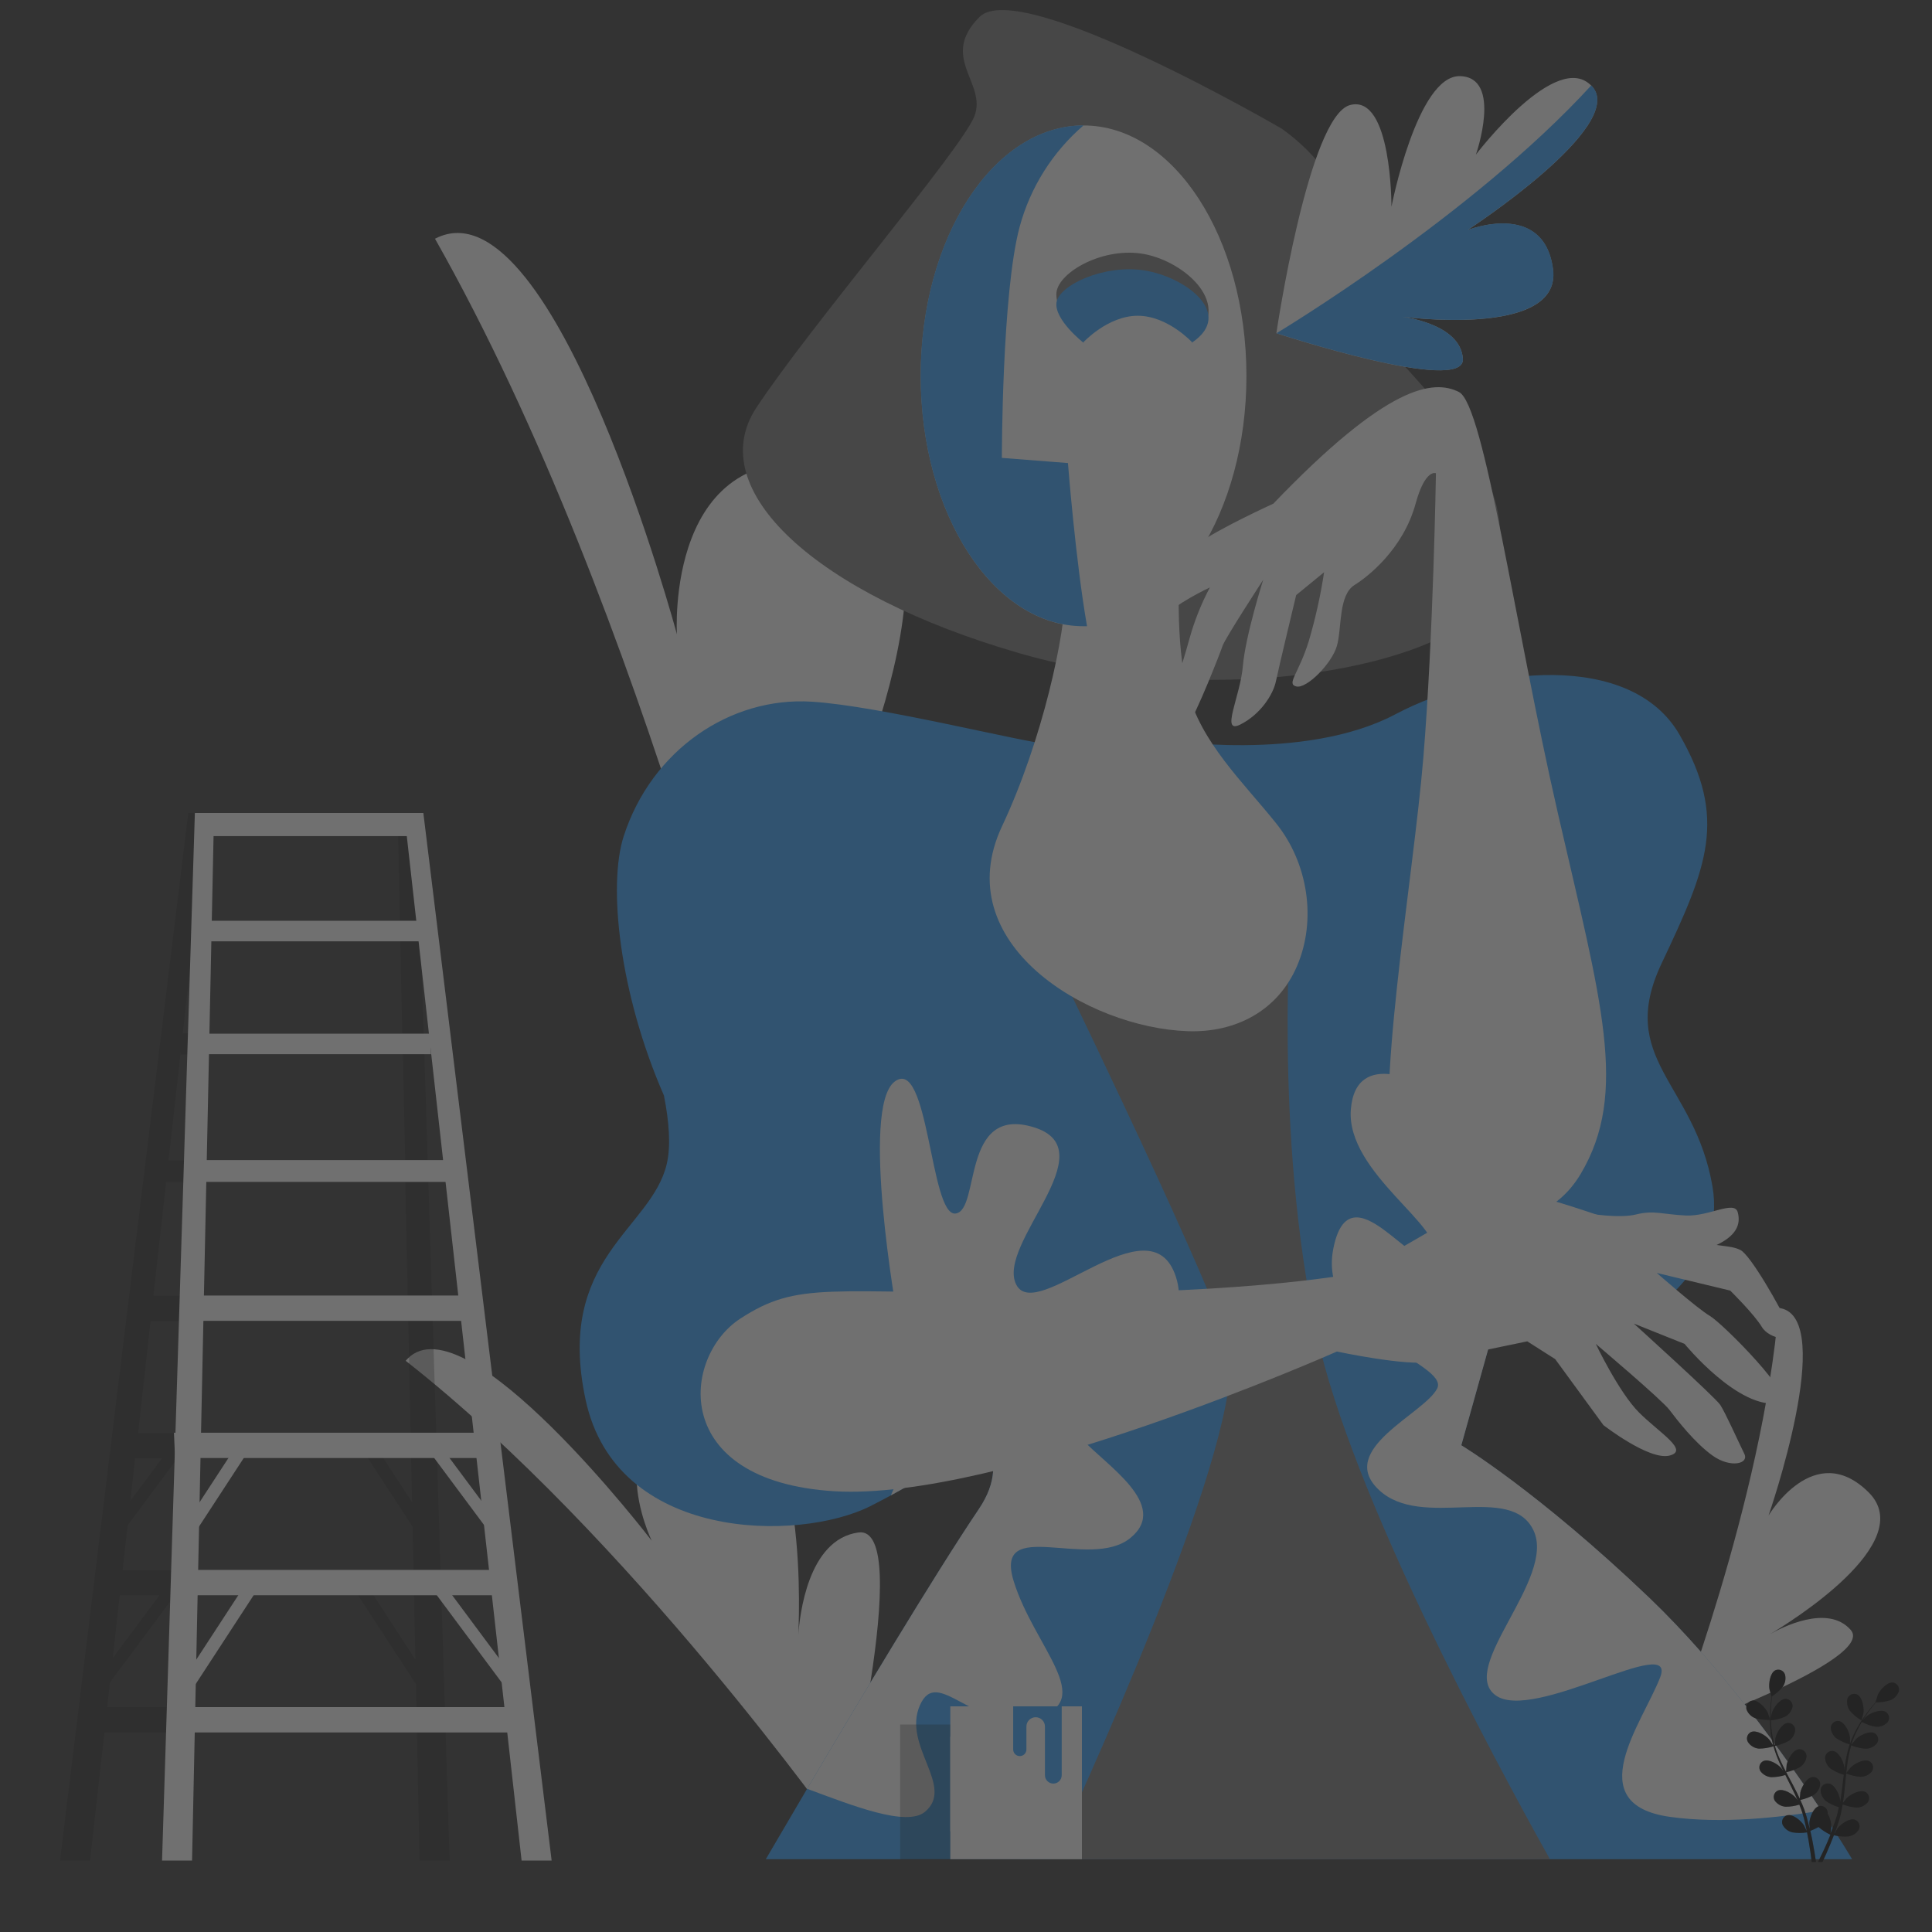 <svg width="217" height="217" viewBox="0 0 217 217" fill="none" xmlns="http://www.w3.org/2000/svg">
<rect x="0" y="0" width="217" height="217" fill="#333333" stroke="none"/>
<g id="mural-artist/bro" opacity="0.3">
<g id="Mural">
<path id="Vector" d="M109.218 83.359C100.744 81.165 94.496 92.732 93.098 95.599C95.452 90.505 111.044 55.639 93.517 52.329C74.601 48.761 76.032 71.245 76.032 71.245C76.032 71.245 62.469 20.909 49.263 26.62L48.858 26.813C72.802 69.085 86.738 129.755 86.738 129.755C86.738 129.755 118.855 85.859 109.218 83.359Z" fill="white"/>
<path id="Vector_2" d="M207.871 183.071C205.291 180.124 200.056 182.826 198.818 183.542C200.983 182.257 215.545 173.269 209.89 167.625C203.77 161.533 198.643 170.219 198.643 170.219C198.643 170.219 206.312 148.153 199.985 146.934L199.783 146.905C197.984 168.594 187.844 194.577 187.844 194.577C187.844 194.577 210.813 186.423 207.871 183.071Z" fill="white"/>
<path id="Vector_3" d="M96.412 172.126C90.716 172.912 89.821 181.508 89.666 183.589C89.835 179.898 90.608 154.801 79.097 157.178C66.706 159.734 73.198 173.048 73.198 173.048C73.198 173.048 52.365 145.846 45.765 152.621C45.696 152.691 45.63 152.765 45.567 152.842C70.698 172.559 94.346 205.961 94.346 205.961C94.346 205.961 102.881 171.222 96.412 172.126Z" fill="white"/>
<path id="Vector_4" d="M109.961 169.475C111.948 166.514 111.948 163.925 110.71 161.552C107.57 163.576 103.648 166.005 100.061 167.959C99.256 168.397 98.465 168.811 97.707 169.193C89.704 173.185 69.196 173.185 65.773 157.216C62.351 141.247 73.188 138.116 74.897 130.701C75.368 128.649 75.142 125.918 74.572 123.046C69.544 111.545 68.273 99.431 70.053 93.923C73.188 84.23 82.025 78.242 91.149 78.811C98.832 79.282 114.815 83.378 118.233 83.66C121.651 83.943 130.474 83.091 130.474 83.091C130.474 83.091 146.443 85.656 156.706 80.238C166.969 74.819 183.221 73.11 188.639 82.516C194.058 91.922 191.775 97.346 186.643 108.179C181.512 119.012 190.348 121.577 192.344 133.267C193.799 141.798 186.149 147.292 181.907 149.636C181.04 150.124 180.146 150.561 179.228 150.945L168.108 148.092L164.121 162.347C164.121 162.347 172.67 167.484 185.217 179.456C193.347 187.219 200.522 197.256 204.561 203.358C206.755 206.653 208.026 208.824 208.026 208.824H86.013C86.013 208.824 87.896 205.608 90.654 200.914C96.054 191.772 104.886 177.012 109.961 169.475Z" fill="#2B9FFF"/>
<path id="Vector_5" d="M204.576 203.358C199.929 204.144 193.361 204.874 187.604 204.073C177.355 202.661 184.473 193.537 186.464 188.41C188.456 183.283 172.209 193.537 167.972 190.406C163.735 187.276 174.808 177.304 172.242 171.895C169.676 166.486 159.714 171.895 154.875 167.343C150.035 162.79 159.997 158.798 161.423 155.95C162.85 153.101 147.898 149.806 149.748 140.291C151.598 130.777 159.163 143.704 160.854 140.861C162.544 138.017 151.155 131.746 151.725 124.614C152.295 117.482 160.27 122.053 160.27 122.053C160.27 122.053 165.679 136.859 177.067 146.534C178.552 147.759 180.182 148.794 181.921 149.617C181.055 150.105 180.16 150.542 179.242 150.926L168.123 148.073L164.135 162.329C164.135 162.329 172.684 167.465 185.231 179.437C193.361 187.229 200.536 197.256 204.576 203.358Z" fill="white"/>
<path id="Vector_6" d="M126.952 172.752C122.4 176.452 111.576 170.186 113.855 177.591C116.134 184.997 123.355 191.117 116.327 192.896C109.298 194.676 105.315 186.988 103.319 191.545C101.323 196.103 107.306 200.655 103.888 203.503C101.826 205.222 95.734 202.797 90.654 200.914C96.055 191.771 104.877 177.012 109.957 169.475C111.948 166.514 111.948 163.924 110.71 161.552C107.57 163.576 103.648 166.005 100.061 167.959C102.358 162.945 103.507 156.189 100.758 147.692C100.758 147.692 96.619 124.482 100.47 121.497C104.321 118.512 104.458 136.586 107.306 136.303C110.155 136.021 107.876 124.063 116.134 126.619C124.391 129.176 111.863 139.721 114.137 144.274C116.411 148.826 129.231 134.594 132.079 143.422C134.927 152.249 118.982 158.797 121.543 161.646C124.104 164.494 131.509 169.046 126.952 172.752Z" fill="white"/>
<path id="Vector_7" d="M118.097 208.824C124.146 195.802 140.695 158.845 137.903 150.658C134.48 140.682 117.376 105.613 117.376 105.613L145.03 102.19C145.03 102.19 143.034 127.279 147.883 149.806C151.744 167.762 167.755 197.506 174.083 208.824H118.097Z" fill="#757575"/>
<path id="Vector_8" d="M178.329 136.275C178.329 136.275 181.799 136.896 183.781 136.402C185.763 135.908 186.756 136.402 189.355 136.524C191.954 136.647 194.807 134.787 195.179 136.153C195.551 137.518 195.056 138.878 192.453 139.994C189.849 141.11 190.471 141.11 185.391 140.86C180.311 140.611 175.109 137.019 178.329 136.275Z" fill="white"/>
<path id="Vector_9" d="M150.162 151.802C150.162 151.802 158.165 153.511 160.712 152.941C163.259 152.371 171.54 150.658 171.54 150.658L174.676 152.654L180.094 160.069C180.094 160.069 185.226 164.061 187.509 163.491C189.793 162.922 186.365 160.926 184.087 158.642C181.808 156.359 179.238 150.945 179.238 150.945C179.238 150.945 186.652 157.216 187.509 158.355C188.366 159.494 190.358 162.065 192.354 163.491C194.35 164.918 196.487 164.433 195.918 163.284C195.348 162.136 193.78 158.642 193.211 157.785C192.641 156.929 183.508 148.662 183.508 148.662L189.209 150.945C189.209 150.945 195.329 158.44 199.872 157.588C202.01 157.188 193.484 148.643 192.062 147.809C190.64 146.976 186.088 142.975 186.088 142.975L194.336 144.957C194.336 144.957 197.033 147.612 197.885 149.038C198.738 150.465 201.751 150.945 200.894 148.949C200.037 146.953 196.614 140.945 195.475 140.395C194.336 139.844 193.479 140.112 187.778 138.982C182.076 137.852 170.1 132.424 167.534 134.138C164.968 135.852 152.436 142.975 152.436 142.975C152.436 142.975 141.316 145.258 117.08 145.258C92.844 145.258 89.708 143.845 83.15 148.106C76.592 152.367 75.17 166.354 93.7 167.493C112.231 168.632 150.162 151.802 150.162 151.802Z" fill="white"/>
<path id="Vector_10" d="M143.962 14.45C143.962 14.45 114.58 -2.659 110.018 1.903C105.456 6.465 110.875 9.318 109.448 13.037C108.022 16.757 90.918 36.704 84.93 45.828C78.941 54.952 91.521 66.754 114.589 73.397C137.658 80.04 162.167 74.249 165.905 68.449C176.46 52.056 151.353 39.26 152.205 32.142C153.057 25.024 149.936 18.724 143.962 14.45Z" fill="#757575"/>
<path id="Vector_11" d="M134.197 47.734C134.197 47.734 130.775 67.121 133.341 77.394C134.842 83.396 139.659 87.864 143.382 92.534C146.89 96.936 147.916 103.301 145.68 108.508C143.519 113.531 138.797 115.998 133.439 115.824C122.141 115.452 106.36 105.938 112.551 92.793C117.113 83.1 119.678 71.137 119.678 66.274C119.678 61.411 132.192 42.603 134.197 47.734Z" fill="white"/>
<path id="Vector_12" d="M143.02 56.571C143.02 56.571 136.749 59.424 134.466 61.133C132.183 62.842 128.482 63.129 127.338 65.982C126.194 68.835 126.769 74.536 125.629 77.954C124.49 81.372 128.482 77.954 129.052 75.958C129.621 73.962 129.904 70.826 130.761 69.405C131.618 67.983 135.892 65.982 135.892 65.982C134.93 67.795 134.166 69.707 133.614 71.683C132.757 74.819 130.761 81.099 130.191 81.947C129.621 82.794 132.187 83.359 133.327 81.664C134.466 79.969 137.032 73.392 137.319 72.54C137.606 71.688 141.881 65.125 141.881 65.125C141.881 65.125 139.885 71.401 139.597 74.819C139.31 78.237 137.032 82.516 139.315 81.377C141.598 80.237 143.02 77.954 143.307 76.532C143.594 75.111 145.586 66.839 145.586 66.839L148.721 64.273C148.326 66.875 147.755 69.446 147.012 71.971C145.873 75.676 144.447 76.815 145.6 77.102C146.753 77.389 149.592 74.536 150.162 72.54C150.732 70.544 150.303 66.825 152.158 65.695C153.57 64.824 157.596 61.717 158.999 56.571C160.086 52.607 161.282 53.153 161.282 53.153C161.282 53.153 160.995 71.401 159.87 85.082C158.744 98.763 154.168 124.713 156.734 130.701C159.3 136.69 172.129 140.964 177.548 131.84C182.966 122.717 179.826 112.453 174.982 91.353C170.137 70.252 166.715 45.451 163.862 44.025C161.009 42.598 155.863 43.168 143.02 56.571Z" fill="white"/>
<path id="Vector_13" d="M139.998 42.226C139.998 57.559 132.018 70.031 122.108 70.346C121.981 70.346 121.849 70.346 121.717 70.346C111.609 70.346 103.417 57.752 103.417 42.217C103.417 26.681 111.609 14.092 121.717 14.092C131.825 14.092 139.998 26.69 139.998 42.226Z" fill="white"/>
<path id="Vector_14" d="M122.094 70.337C121.966 70.337 121.835 70.337 121.703 70.337C111.595 70.337 103.403 57.743 103.403 42.207C103.403 26.671 111.595 14.082 121.703 14.082C118.221 17.078 115.72 21.05 114.523 25.485C112.527 32.9 112.527 51.43 112.527 51.43L119.951 52.009C119.951 52.009 120.794 62.884 122.094 70.337Z" fill="#2B9FFF"/>
<path id="Vector_15" d="M121.651 38.187C121.651 38.187 118.422 35.155 118.662 32.853C118.902 30.551 123.963 27.674 128.548 28.541C133.134 29.407 138.689 34.322 133.92 38.187C129.151 42.052 121.651 38.187 121.651 38.187Z" fill="#757575"/>
<path id="Vector_16" d="M121.651 38.46C121.651 38.46 118.422 35.918 118.662 33.992C118.902 32.066 123.963 29.651 128.548 30.376C133.134 31.101 138.68 35.225 133.91 38.46C129.141 41.694 121.651 38.46 121.651 38.46Z" fill="#2B9FFF"/>
<path id="Vector_17" d="M133.91 38.46C133.91 38.46 131.166 41.454 127.79 41.454C124.415 41.454 121.67 38.46 121.67 38.46C121.67 38.46 124.415 35.466 127.79 35.466C131.166 35.466 133.91 38.46 133.91 38.46Z" fill="white"/>
<path id="Vector_18" d="M143.359 37.429C143.359 37.429 146.965 13.009 151.65 11.794C156.334 10.58 156.287 23.216 156.287 23.216C156.287 23.216 159.173 8.424 163.989 8.551C168.805 8.678 165.773 17.364 165.773 17.364C165.773 17.364 174.939 5.297 178.842 9.742C182.745 14.186 164.832 25.843 164.832 25.843C164.832 25.843 173.424 22.434 174.431 30.263C175.439 38.093 157.214 35.541 157.214 35.541C157.214 35.541 164.064 36.238 164.309 40.315C164.554 44.392 143.359 37.429 143.359 37.429Z" fill="white"/>
<path id="Vector_19" d="M164.309 40.315C164.093 36.732 158.787 35.758 157.497 35.574C159.785 35.856 175.363 37.504 174.445 30.249C173.438 22.42 164.846 25.829 164.846 25.829C164.846 25.829 182.759 14.153 178.856 9.728L178.729 9.591C165.274 24.294 143.373 37.429 143.373 37.429C143.373 37.429 164.559 44.387 164.309 40.315Z" fill="#2B9FFF"/>
</g>
<g id="Plant">
<path id="Vector_20" d="M209.076 193.245C209.076 193.245 209.288 192.459 209.298 192.407C209.382 191.814 209.189 190.618 208.587 190.326C208.485 190.28 208.375 190.256 208.264 190.255C208.153 190.254 208.043 190.277 207.941 190.321C207.839 190.365 207.747 190.431 207.672 190.512C207.597 190.594 207.539 190.691 207.504 190.797C207.45 191.032 207.447 191.277 207.497 191.513C207.546 191.75 207.647 191.973 207.791 192.167C208.165 192.586 208.598 192.95 209.076 193.245Z" fill="black"/>
<path id="Vector_21" d="M197.161 192.991C197.703 193.132 198.263 193.194 198.823 193.174C198.823 193.174 198.568 192.402 198.545 192.355C198.286 191.814 197.471 190.919 196.803 191.009C196.693 191.027 196.588 191.068 196.495 191.13C196.402 191.192 196.323 191.272 196.263 191.366C196.203 191.46 196.163 191.566 196.147 191.676C196.13 191.787 196.137 191.899 196.167 192.007C196.252 192.233 196.384 192.438 196.556 192.608C196.727 192.778 196.934 192.908 197.161 192.991Z" fill="black"/>
<path id="Vector_22" d="M197.561 196.404C198.115 196.398 198.665 196.311 199.194 196.145C199.367 196.747 199.581 197.337 199.835 197.91C199.976 198.245 200.136 198.579 200.305 198.913C200.206 198.772 200.122 198.645 200.108 198.631C199.717 198.16 198.695 197.529 198.074 197.793C197.972 197.838 197.881 197.905 197.806 197.989C197.732 198.073 197.676 198.171 197.643 198.278C197.61 198.385 197.599 198.498 197.613 198.609C197.626 198.72 197.663 198.827 197.721 198.922C197.862 199.118 198.044 199.281 198.255 199.4C198.465 199.519 198.699 199.59 198.94 199.61C199.478 199.61 200.013 199.527 200.527 199.365C200.593 199.492 200.654 199.619 200.715 199.746C201.021 200.349 201.327 200.956 201.609 201.554C201.713 201.766 201.802 201.983 201.892 202.194C201.807 202.067 201.737 201.964 201.722 201.95C201.327 201.479 200.31 200.848 199.684 201.112C199.583 201.159 199.493 201.226 199.419 201.31C199.346 201.394 199.291 201.493 199.258 201.599C199.225 201.706 199.215 201.818 199.229 201.928C199.242 202.039 199.278 202.146 199.336 202.242C199.477 202.438 199.659 202.601 199.869 202.72C200.08 202.839 200.314 202.91 200.555 202.929C201.079 202.931 201.6 202.852 202.099 202.693C202.188 202.915 202.273 203.136 202.349 203.353C202.424 203.569 202.452 203.644 202.49 203.795L202.617 204.242C202.683 204.53 202.758 204.826 202.819 205.109C202.862 205.302 202.899 205.49 202.937 205.678C202.843 205.466 202.64 205.052 202.622 205.024C202.301 204.515 201.388 203.72 200.738 203.889C200.631 203.919 200.531 203.971 200.445 204.042C200.359 204.113 200.289 204.202 200.24 204.302C200.19 204.402 200.163 204.511 200.159 204.623C200.155 204.734 200.174 204.845 200.216 204.949C200.325 205.164 200.481 205.353 200.671 205.502C200.861 205.65 201.082 205.756 201.318 205.81C201.864 205.895 202.419 205.895 202.965 205.81C203.025 206.124 203.081 206.425 203.135 206.714C203.309 207.712 203.422 208.545 203.488 209.129H203.959V209.077C203.879 208.489 203.752 207.665 203.549 206.643C203.488 206.323 203.413 205.989 203.337 205.641C203.652 205.516 203.959 205.371 204.255 205.207C204.66 205.555 205.11 205.847 205.592 206.074C205.475 206.366 205.357 206.653 205.239 206.921C204.834 207.863 204.462 208.607 204.199 209.129H204.698C204.947 208.607 205.263 207.91 205.606 207.077C205.729 206.775 205.851 206.455 205.978 206.135C206.516 206.263 207.07 206.306 207.621 206.262C207.86 206.225 208.088 206.136 208.288 206.002C208.489 205.868 208.658 205.691 208.784 205.485C208.833 205.385 208.861 205.276 208.865 205.164C208.868 205.053 208.849 204.942 208.807 204.838C208.766 204.735 208.702 204.641 208.622 204.564C208.542 204.486 208.446 204.426 208.342 204.388C207.706 204.172 206.736 204.897 206.378 205.382L206.044 205.956L206.2 205.546C206.298 205.269 206.393 204.991 206.491 204.69C206.539 204.544 206.581 204.398 206.628 204.247C206.675 204.096 206.703 203.936 206.746 203.776C206.83 203.414 206.901 203.042 206.962 202.665C207.461 202.86 207.986 202.981 208.521 203.023C208.762 203.021 209 202.968 209.219 202.865C209.437 202.763 209.631 202.614 209.787 202.43C209.851 202.339 209.896 202.235 209.917 202.125C209.939 202.016 209.937 201.903 209.912 201.794C209.887 201.686 209.84 201.583 209.773 201.494C209.706 201.405 209.621 201.331 209.523 201.276C208.925 200.966 207.852 201.535 207.428 201.959C207.405 201.987 207.132 202.322 206.986 202.51C207.023 202.284 207.061 202.039 207.089 201.827C207.169 201.163 207.231 200.485 207.297 199.812C207.32 199.605 207.339 199.398 207.362 199.191C207.877 199.398 208.42 199.525 208.973 199.567C209.214 199.568 209.453 199.515 209.672 199.412C209.891 199.31 210.084 199.16 210.239 198.974C210.303 198.883 210.347 198.78 210.368 198.67C210.389 198.561 210.387 198.448 210.362 198.34C210.337 198.231 210.289 198.13 210.221 198.041C210.154 197.952 210.068 197.879 209.971 197.826C209.373 197.515 208.304 198.084 207.88 198.508C207.847 198.541 207.457 199.026 207.367 199.153C207.414 198.682 207.466 198.249 207.537 197.807C207.627 197.207 207.756 196.614 207.923 196.032C208.44 196.239 208.986 196.368 209.542 196.413C209.784 196.412 210.022 196.358 210.24 196.255C210.459 196.153 210.653 196.004 210.809 195.82C210.873 195.728 210.917 195.624 210.938 195.515C210.959 195.405 210.957 195.292 210.932 195.183C210.906 195.075 210.858 194.972 210.791 194.883C210.724 194.794 210.638 194.72 210.54 194.667C209.942 194.361 208.874 194.925 208.45 195.349C208.422 195.377 208.125 195.749 207.979 195.928H207.942C208.129 195.348 208.366 194.784 208.648 194.243C208.798 193.946 208.963 193.668 209.118 193.4C209.598 193.66 210.116 193.843 210.653 193.942C210.895 193.965 211.138 193.935 211.367 193.853C211.596 193.772 211.804 193.641 211.976 193.471C212.05 193.387 212.105 193.289 212.138 193.182C212.171 193.076 212.182 192.964 212.168 192.853C212.155 192.742 212.118 192.636 212.061 192.54C212.003 192.445 211.926 192.362 211.835 192.299C211.275 191.927 210.15 192.374 209.683 192.746C209.655 192.746 209.42 193 209.25 193.174L209.476 192.821C209.759 192.397 210.041 192.025 210.295 191.701C210.441 191.517 210.578 191.352 210.705 191.202C211.247 191.208 211.787 191.13 212.306 190.971C212.53 190.884 212.733 190.748 212.9 190.574C213.067 190.4 213.193 190.192 213.271 189.963C213.298 189.855 213.303 189.742 213.283 189.632C213.264 189.522 213.222 189.417 213.159 189.325C213.096 189.232 213.015 189.154 212.919 189.095C212.824 189.037 212.718 188.999 212.607 188.984C211.938 188.914 211.148 189.827 210.903 190.397C210.903 190.444 210.639 191.22 210.649 191.22L210.248 191.691C209.985 192.011 209.693 192.379 209.401 192.798C209.082 193.251 208.79 193.723 208.525 194.21C208.228 194.748 207.979 195.313 207.781 195.895V195.919C207.781 195.721 207.781 195.17 207.781 195.128C207.706 194.535 207.207 193.428 206.543 193.306C206.433 193.289 206.321 193.296 206.214 193.326C206.106 193.355 206.006 193.407 205.92 193.477C205.834 193.548 205.764 193.636 205.714 193.735C205.664 193.835 205.635 193.943 205.63 194.055C205.645 194.283 205.707 194.506 205.814 194.708C205.92 194.911 206.067 195.089 206.247 195.232C206.71 195.537 207.218 195.769 207.753 195.919C207.568 196.518 207.42 197.128 207.311 197.746C207.249 198.103 207.193 198.471 207.146 198.833C207.146 198.664 207.146 198.513 207.146 198.489C207.071 197.896 206.572 196.795 205.912 196.672C205.802 196.654 205.689 196.66 205.581 196.688C205.472 196.717 205.372 196.769 205.285 196.84C205.198 196.91 205.127 196.999 205.077 197.099C205.027 197.199 204.999 197.309 204.994 197.421C205.004 197.661 205.066 197.897 205.176 198.112C205.285 198.326 205.44 198.515 205.63 198.664C206.081 198.961 206.575 199.188 207.094 199.337C207.094 199.478 207.056 199.615 207.042 199.756C206.958 200.429 206.882 201.102 206.788 201.761C206.755 201.992 206.713 202.232 206.67 202.449C206.67 202.298 206.67 202.171 206.67 202.152C206.595 201.554 206.096 200.453 205.437 200.33C205.325 200.308 205.209 200.311 205.098 200.338C204.987 200.365 204.883 200.416 204.794 200.487C204.704 200.559 204.631 200.648 204.58 200.75C204.528 200.852 204.499 200.964 204.495 201.079C204.504 201.32 204.566 201.556 204.676 201.77C204.786 201.985 204.941 202.173 205.131 202.322C205.565 202.613 206.041 202.835 206.543 202.981C206.491 203.211 206.444 203.451 206.388 203.668C206.331 203.885 206.313 203.965 206.261 204.115L206.12 204.558C206.016 204.836 205.917 205.123 205.809 205.391L205.597 205.932C205.63 205.702 205.691 205.25 205.696 205.212C205.687 204.685 205.545 204.168 205.282 203.71C205.286 203.651 205.286 203.591 205.282 203.531C205.267 203.421 205.23 203.315 205.172 203.22C205.115 203.125 205.038 203.043 204.946 202.98C204.855 202.916 204.751 202.872 204.642 202.852C204.533 202.831 204.42 202.833 204.312 202.858C203.662 203.032 203.252 204.172 203.22 204.77C203.22 204.807 203.243 205.193 203.262 205.433L203.163 205.01C203.092 204.723 203.017 204.44 202.937 204.134C202.89 203.988 202.848 203.837 202.801 203.687C202.753 203.536 202.697 203.386 202.645 203.216C202.518 202.863 202.367 202.515 202.212 202.166C202.737 202.056 203.241 201.867 203.709 201.606C203.911 201.472 204.081 201.296 204.207 201.089C204.333 200.883 204.412 200.651 204.439 200.41C204.442 200.299 204.421 200.187 204.378 200.084C204.336 199.981 204.271 199.888 204.19 199.812C204.109 199.735 204.012 199.677 203.906 199.64C203.801 199.604 203.689 199.59 203.577 199.6C202.914 199.671 202.334 200.735 202.212 201.323C202.212 201.361 202.165 201.794 202.146 202.03C202.052 201.818 201.958 201.611 201.854 201.404C201.558 200.801 201.233 200.203 200.913 199.605C200.814 199.422 200.72 199.238 200.625 199.05C201.169 198.94 201.691 198.746 202.174 198.475C202.376 198.343 202.546 198.167 202.673 197.961C202.799 197.755 202.878 197.524 202.904 197.284C202.907 197.173 202.887 197.062 202.844 196.959C202.801 196.856 202.738 196.763 202.657 196.686C202.576 196.609 202.48 196.551 202.375 196.513C202.27 196.476 202.158 196.461 202.047 196.47C201.379 196.545 200.8 197.609 200.677 198.193C200.677 198.24 200.611 198.861 200.607 199.017C200.395 198.612 200.192 198.207 200.004 197.802C199.749 197.252 199.531 196.686 199.35 196.107C199.894 195.992 200.419 195.799 200.908 195.533C201.11 195.399 201.28 195.223 201.406 195.016C201.532 194.809 201.611 194.578 201.638 194.337C201.641 194.226 201.62 194.115 201.578 194.012C201.535 193.909 201.471 193.816 201.39 193.739C201.31 193.662 201.214 193.603 201.109 193.566C201.004 193.529 200.892 193.514 200.781 193.523C200.112 193.598 199.533 194.662 199.411 195.25C199.411 195.288 199.359 195.759 199.345 195.985H199.307C199.141 195.398 199.026 194.798 198.964 194.191C198.926 193.857 198.912 193.537 198.898 193.226C199.441 193.174 199.973 193.039 200.475 192.826C200.69 192.715 200.878 192.559 201.026 192.368C201.174 192.177 201.278 191.955 201.332 191.719C201.347 191.609 201.339 191.497 201.308 191.389C201.277 191.282 201.224 191.183 201.152 191.098C201.08 191.012 200.991 190.943 200.89 190.895C200.79 190.846 200.68 190.819 200.569 190.816C199.896 190.816 199.204 191.809 199.02 192.383C199.02 192.412 198.94 192.741 198.898 192.976C198.898 192.835 198.898 192.689 198.898 192.557C198.898 192.049 198.931 191.583 198.964 191.169C198.964 190.938 199.006 190.726 199.03 190.528C199.485 190.234 199.893 189.872 200.239 189.455C200.378 189.257 200.472 189.032 200.515 188.795C200.558 188.558 200.549 188.314 200.489 188.08C200.454 187.973 200.396 187.874 200.32 187.791C200.244 187.708 200.151 187.642 200.047 187.597C199.943 187.553 199.831 187.531 199.718 187.533C199.605 187.535 199.494 187.561 199.392 187.609C198.799 187.92 198.639 189.121 198.738 189.714C198.738 189.761 198.973 190.547 198.982 190.542C198.954 190.731 198.931 190.933 198.907 191.159C198.865 191.569 198.822 192.035 198.813 192.543C198.793 193.093 198.806 193.643 198.851 194.191C198.898 194.805 199.001 195.413 199.157 196.008C199.157 196.008 199.157 196.008 199.157 196.032C199.053 195.862 198.742 195.41 198.714 195.377C198.323 194.907 197.302 194.281 196.676 194.539C196.574 194.586 196.484 194.654 196.411 194.738C196.338 194.822 196.283 194.92 196.25 195.027C196.217 195.133 196.207 195.246 196.22 195.356C196.234 195.467 196.27 195.574 196.327 195.669C196.464 195.877 196.646 196.051 196.86 196.178C197.073 196.305 197.313 196.382 197.561 196.404Z" fill="black"/>
<path id="Vector_23" opacity="0.3" d="M197.161 192.991C197.703 193.132 198.263 193.194 198.823 193.174C198.823 193.174 198.568 192.402 198.545 192.355C198.286 191.814 197.471 190.919 196.803 191.009C196.693 191.027 196.588 191.068 196.495 191.13C196.402 191.192 196.323 191.272 196.263 191.366C196.203 191.46 196.163 191.566 196.147 191.676C196.13 191.787 196.137 191.899 196.167 192.007C196.252 192.233 196.384 192.438 196.556 192.608C196.727 192.778 196.934 192.908 197.161 192.991Z" fill="black"/>
<path id="Vector_24" opacity="0.3" d="M209.076 193.245C209.076 193.245 209.288 192.459 209.298 192.407C209.382 191.814 209.189 190.618 208.587 190.326C208.485 190.28 208.375 190.256 208.264 190.255C208.153 190.254 208.043 190.277 207.941 190.321C207.839 190.365 207.747 190.431 207.672 190.512C207.597 190.594 207.539 190.691 207.504 190.797C207.45 191.032 207.447 191.277 207.497 191.513C207.546 191.75 207.647 191.973 207.791 192.167C208.165 192.586 208.598 192.95 209.076 193.245Z" fill="black"/>
<path id="Vector_25" opacity="0.3" d="M197.561 196.404C198.115 196.398 198.665 196.311 199.194 196.145C199.367 196.747 199.581 197.337 199.835 197.91C199.976 198.245 200.136 198.579 200.305 198.913C200.206 198.772 200.122 198.645 200.108 198.631C199.717 198.16 198.695 197.529 198.074 197.793C197.972 197.838 197.881 197.905 197.806 197.989C197.732 198.073 197.676 198.171 197.643 198.278C197.61 198.385 197.599 198.498 197.613 198.609C197.626 198.72 197.663 198.827 197.721 198.922C197.862 199.118 198.044 199.281 198.255 199.4C198.465 199.519 198.699 199.59 198.94 199.61C199.478 199.61 200.013 199.527 200.527 199.365C200.593 199.492 200.654 199.619 200.715 199.746C201.021 200.349 201.327 200.956 201.609 201.554C201.713 201.766 201.802 201.983 201.892 202.194C201.807 202.067 201.737 201.964 201.722 201.95C201.327 201.479 200.31 200.848 199.684 201.112C199.583 201.159 199.493 201.226 199.419 201.31C199.346 201.394 199.291 201.493 199.258 201.599C199.225 201.706 199.215 201.818 199.229 201.928C199.242 202.039 199.278 202.146 199.336 202.242C199.477 202.438 199.659 202.601 199.869 202.72C200.08 202.839 200.314 202.91 200.555 202.929C201.079 202.931 201.6 202.852 202.099 202.693C202.188 202.915 202.273 203.136 202.349 203.353C202.424 203.569 202.452 203.644 202.49 203.795L202.617 204.242C202.683 204.53 202.758 204.826 202.819 205.109C202.862 205.302 202.899 205.49 202.937 205.678C202.843 205.466 202.64 205.052 202.622 205.024C202.301 204.515 201.388 203.72 200.738 203.889C200.631 203.919 200.531 203.971 200.445 204.042C200.359 204.113 200.289 204.202 200.24 204.302C200.19 204.402 200.163 204.511 200.159 204.623C200.155 204.734 200.174 204.845 200.216 204.949C200.325 205.164 200.481 205.353 200.671 205.502C200.861 205.65 201.082 205.756 201.318 205.81C201.864 205.895 202.419 205.895 202.965 205.81C203.025 206.124 203.081 206.425 203.135 206.714C203.309 207.712 203.422 208.545 203.488 209.129H203.959V209.077C203.879 208.489 203.752 207.665 203.549 206.643C203.488 206.323 203.413 205.989 203.337 205.641C203.652 205.516 203.959 205.371 204.255 205.207C204.66 205.555 205.11 205.847 205.592 206.074C205.475 206.366 205.357 206.653 205.239 206.921C204.834 207.863 204.462 208.607 204.199 209.129H204.698C204.947 208.607 205.263 207.91 205.606 207.077C205.729 206.775 205.851 206.455 205.978 206.135C206.516 206.263 207.07 206.306 207.621 206.262C207.86 206.225 208.088 206.136 208.288 206.002C208.489 205.868 208.658 205.691 208.784 205.485C208.833 205.385 208.861 205.276 208.865 205.164C208.868 205.053 208.849 204.942 208.807 204.838C208.766 204.735 208.702 204.641 208.622 204.564C208.542 204.486 208.446 204.426 208.342 204.388C207.706 204.172 206.736 204.897 206.378 205.382L206.044 205.956L206.2 205.546C206.298 205.269 206.393 204.991 206.491 204.69C206.539 204.544 206.581 204.398 206.628 204.247C206.675 204.096 206.703 203.936 206.746 203.776C206.83 203.414 206.901 203.042 206.962 202.665C207.461 202.86 207.986 202.981 208.521 203.023C208.762 203.021 209 202.968 209.219 202.865C209.437 202.763 209.631 202.614 209.787 202.43C209.851 202.339 209.896 202.235 209.917 202.125C209.939 202.016 209.937 201.903 209.912 201.794C209.887 201.686 209.84 201.583 209.773 201.494C209.706 201.405 209.621 201.331 209.523 201.276C208.925 200.966 207.852 201.535 207.428 201.959C207.405 201.987 207.132 202.322 206.986 202.51C207.023 202.284 207.061 202.039 207.089 201.827C207.169 201.163 207.231 200.485 207.297 199.812C207.32 199.605 207.339 199.398 207.362 199.191C207.877 199.398 208.42 199.525 208.973 199.567C209.214 199.568 209.453 199.515 209.672 199.412C209.891 199.31 210.084 199.16 210.239 198.974C210.303 198.883 210.347 198.78 210.368 198.67C210.389 198.561 210.387 198.448 210.362 198.34C210.337 198.231 210.289 198.13 210.221 198.041C210.154 197.952 210.068 197.879 209.971 197.826C209.373 197.515 208.304 198.084 207.88 198.508C207.847 198.541 207.457 199.026 207.367 199.153C207.414 198.682 207.466 198.249 207.537 197.807C207.627 197.207 207.756 196.614 207.923 196.032C208.44 196.239 208.986 196.368 209.542 196.413C209.784 196.412 210.022 196.358 210.24 196.255C210.459 196.153 210.653 196.004 210.809 195.82C210.873 195.728 210.917 195.624 210.938 195.515C210.959 195.405 210.957 195.292 210.932 195.183C210.906 195.075 210.858 194.972 210.791 194.883C210.724 194.794 210.638 194.72 210.54 194.667C209.942 194.361 208.874 194.925 208.45 195.349C208.422 195.377 208.125 195.749 207.979 195.928H207.942C208.129 195.348 208.366 194.784 208.648 194.243C208.798 193.946 208.963 193.668 209.118 193.4C209.598 193.66 210.116 193.843 210.653 193.942C210.895 193.965 211.138 193.935 211.367 193.853C211.596 193.772 211.804 193.641 211.976 193.471C212.05 193.387 212.105 193.289 212.138 193.182C212.171 193.076 212.182 192.964 212.168 192.853C212.155 192.742 212.118 192.636 212.061 192.54C212.003 192.445 211.926 192.362 211.835 192.299C211.275 191.927 210.15 192.374 209.683 192.746C209.655 192.746 209.42 193 209.25 193.174L209.476 192.821C209.759 192.397 210.041 192.025 210.295 191.701C210.441 191.517 210.578 191.352 210.705 191.202C211.247 191.208 211.787 191.13 212.306 190.971C212.53 190.884 212.733 190.748 212.9 190.574C213.067 190.4 213.193 190.192 213.271 189.963C213.298 189.855 213.303 189.742 213.283 189.632C213.264 189.522 213.222 189.417 213.159 189.325C213.096 189.232 213.015 189.154 212.919 189.095C212.824 189.037 212.718 188.999 212.607 188.984C211.938 188.914 211.148 189.827 210.903 190.397C210.903 190.444 210.639 191.22 210.649 191.22L210.248 191.691C209.985 192.011 209.693 192.379 209.401 192.798C209.082 193.251 208.79 193.723 208.525 194.21C208.228 194.748 207.979 195.313 207.781 195.895V195.919C207.781 195.721 207.781 195.17 207.781 195.128C207.706 194.535 207.207 193.428 206.543 193.306C206.433 193.289 206.321 193.296 206.214 193.326C206.106 193.355 206.006 193.407 205.92 193.477C205.834 193.548 205.764 193.636 205.714 193.735C205.664 193.835 205.635 193.943 205.63 194.055C205.645 194.283 205.707 194.506 205.814 194.708C205.92 194.911 206.067 195.089 206.247 195.232C206.71 195.537 207.218 195.769 207.753 195.919C207.568 196.518 207.42 197.128 207.311 197.746C207.249 198.103 207.193 198.471 207.146 198.833C207.146 198.664 207.146 198.513 207.146 198.489C207.071 197.896 206.572 196.795 205.912 196.672C205.802 196.654 205.689 196.66 205.581 196.688C205.472 196.717 205.372 196.769 205.285 196.84C205.198 196.91 205.127 196.999 205.077 197.099C205.027 197.199 204.999 197.309 204.994 197.421C205.004 197.661 205.066 197.897 205.176 198.112C205.285 198.326 205.44 198.515 205.63 198.664C206.081 198.961 206.575 199.188 207.094 199.337C207.094 199.478 207.056 199.615 207.042 199.756C206.958 200.429 206.882 201.102 206.788 201.761C206.755 201.992 206.713 202.232 206.67 202.449C206.67 202.298 206.67 202.171 206.67 202.152C206.595 201.554 206.096 200.453 205.437 200.33C205.325 200.308 205.209 200.311 205.098 200.338C204.987 200.365 204.883 200.416 204.794 200.487C204.704 200.559 204.631 200.648 204.58 200.75C204.528 200.852 204.499 200.964 204.495 201.079C204.504 201.32 204.566 201.556 204.676 201.77C204.786 201.985 204.941 202.173 205.131 202.322C205.565 202.613 206.041 202.835 206.543 202.981C206.491 203.211 206.444 203.451 206.388 203.668C206.331 203.885 206.313 203.965 206.261 204.115L206.12 204.558C206.016 204.836 205.917 205.123 205.809 205.391L205.597 205.932C205.63 205.702 205.691 205.25 205.696 205.212C205.687 204.685 205.545 204.168 205.282 203.71C205.286 203.651 205.286 203.591 205.282 203.531C205.267 203.421 205.23 203.315 205.172 203.22C205.115 203.125 205.038 203.043 204.946 202.98C204.855 202.916 204.751 202.872 204.642 202.852C204.533 202.831 204.42 202.833 204.312 202.858C203.662 203.032 203.252 204.172 203.22 204.77C203.22 204.807 203.243 205.193 203.262 205.433L203.163 205.01C203.092 204.723 203.017 204.44 202.937 204.134C202.89 203.988 202.848 203.837 202.801 203.687C202.753 203.536 202.697 203.386 202.645 203.216C202.518 202.863 202.367 202.515 202.212 202.166C202.737 202.056 203.241 201.867 203.709 201.606C203.911 201.472 204.081 201.296 204.207 201.089C204.333 200.883 204.412 200.651 204.439 200.41C204.442 200.299 204.421 200.187 204.378 200.084C204.336 199.981 204.271 199.888 204.19 199.812C204.109 199.735 204.012 199.677 203.906 199.64C203.801 199.604 203.689 199.59 203.577 199.6C202.914 199.671 202.334 200.735 202.212 201.323C202.212 201.361 202.165 201.794 202.146 202.03C202.052 201.818 201.958 201.611 201.854 201.404C201.558 200.801 201.233 200.203 200.913 199.605C200.814 199.422 200.72 199.238 200.625 199.05C201.169 198.94 201.691 198.746 202.174 198.475C202.376 198.343 202.546 198.167 202.673 197.961C202.799 197.755 202.878 197.524 202.904 197.284C202.907 197.173 202.887 197.062 202.844 196.959C202.801 196.856 202.738 196.763 202.657 196.686C202.576 196.609 202.48 196.551 202.375 196.513C202.27 196.476 202.158 196.461 202.047 196.47C201.379 196.545 200.8 197.609 200.677 198.193C200.677 198.24 200.611 198.861 200.607 199.017C200.395 198.612 200.192 198.207 200.004 197.802C199.749 197.252 199.531 196.686 199.35 196.107C199.894 195.992 200.419 195.799 200.908 195.533C201.11 195.399 201.28 195.223 201.406 195.016C201.532 194.809 201.611 194.578 201.638 194.337C201.641 194.226 201.62 194.115 201.578 194.012C201.535 193.909 201.471 193.816 201.39 193.739C201.31 193.662 201.214 193.603 201.109 193.566C201.004 193.529 200.892 193.514 200.781 193.523C200.112 193.598 199.533 194.662 199.411 195.25C199.411 195.288 199.359 195.759 199.345 195.985H199.307C199.141 195.398 199.026 194.798 198.964 194.191C198.926 193.857 198.912 193.537 198.898 193.226C199.441 193.174 199.973 193.039 200.475 192.826C200.69 192.715 200.878 192.559 201.026 192.368C201.174 192.177 201.278 191.955 201.332 191.719C201.347 191.609 201.339 191.497 201.308 191.389C201.277 191.282 201.224 191.183 201.152 191.098C201.08 191.012 200.991 190.943 200.89 190.895C200.79 190.846 200.68 190.819 200.569 190.816C199.896 190.816 199.204 191.809 199.02 192.383C199.02 192.412 198.94 192.741 198.898 192.976C198.898 192.835 198.898 192.689 198.898 192.557C198.898 192.049 198.931 191.583 198.964 191.169C198.964 190.938 199.006 190.726 199.03 190.528C199.485 190.234 199.893 189.872 200.239 189.455C200.378 189.257 200.472 189.032 200.515 188.795C200.558 188.558 200.549 188.314 200.489 188.08C200.454 187.973 200.396 187.874 200.32 187.791C200.244 187.708 200.151 187.642 200.047 187.597C199.943 187.553 199.831 187.531 199.718 187.533C199.605 187.535 199.494 187.561 199.392 187.609C198.799 187.92 198.639 189.121 198.738 189.714C198.738 189.761 198.973 190.547 198.982 190.542C198.954 190.731 198.931 190.933 198.907 191.159C198.865 191.569 198.822 192.035 198.813 192.543C198.793 193.093 198.806 193.643 198.851 194.191C198.898 194.805 199.001 195.413 199.157 196.008C199.157 196.008 199.157 196.008 199.157 196.032C199.053 195.862 198.742 195.41 198.714 195.377C198.323 194.907 197.302 194.281 196.676 194.539C196.574 194.586 196.484 194.654 196.411 194.738C196.338 194.822 196.283 194.92 196.25 195.027C196.217 195.133 196.207 195.246 196.22 195.356C196.234 195.467 196.27 195.574 196.327 195.669C196.464 195.877 196.646 196.051 196.86 196.178C197.073 196.305 197.313 196.382 197.561 196.404Z" fill="black"/>
</g>
<g id="paint-bucket">
<path id="Vector_26" opacity="0.27" d="M114.552 193.697H101.106V208.89H114.552V193.697Z" fill="black"/>
<path id="Vector_27" d="M121.52 191.654H106.737V208.823H121.52V191.654Z" fill="white"/>
<path id="Vector_28" d="M112.415 195.077H106.737V205.683H112.415V195.077Z" fill="white"/>
<path id="Vector_29" d="M119.25 191.654V199.389C119.25 199.639 119.151 199.878 118.975 200.055C118.798 200.231 118.558 200.33 118.309 200.33C118.059 200.33 117.82 200.231 117.643 200.055C117.466 199.878 117.367 199.639 117.367 199.389V193.937C117.37 193.799 117.345 193.662 117.293 193.533C117.242 193.405 117.166 193.288 117.069 193.189C116.972 193.091 116.857 193.012 116.729 192.959C116.602 192.905 116.465 192.878 116.327 192.878C116.051 192.878 115.786 192.987 115.591 193.183C115.396 193.378 115.286 193.642 115.286 193.918V196.498C115.286 196.695 115.208 196.885 115.068 197.024C114.929 197.164 114.74 197.242 114.542 197.242C114.345 197.242 114.156 197.164 114.016 197.024C113.877 196.885 113.799 196.695 113.799 196.498V191.654H119.25Z" fill="#2B9FFF"/>
</g>
<g id="Ladder">
<path id="Vector_30" opacity="0.27" d="M49.065 163.138L49.164 160.921H48.995L46.81 91.315H21.148L6.742 208.974H10.113L11.727 194.587H46.825L47.126 208.974H50.501L49.065 163.138ZM46.655 186.409L41.947 179.178H46.509L46.655 186.409ZM46.283 168.726L43.044 163.764H46.179L46.283 168.726ZM23.007 93.909H44.715L44.913 103.419H21.943L23.007 93.909ZM21.684 105.726H44.96L45.181 116.083H20.522L21.684 105.726ZM20.31 118.023V118.428H45.261L45.511 130.324H18.93L20.31 118.023ZM18.657 132.772H45.53L45.798 145.535H17.226L18.657 132.772ZM16.906 148.379H45.855L46.118 160.944H15.517L16.906 148.379ZM15.178 163.788H18.205L14.642 168.58L15.178 163.788ZM14.335 171.32L19.928 163.788H41.33L46.349 171.48L46.453 176.358H13.771L14.335 171.32ZM13.45 179.178H17.913L12.659 186.24L13.45 179.178ZM12.038 191.743L12.349 188.961L19.632 179.178H40.215L46.712 189.135L46.768 191.743H12.038Z" fill="black"/>
<path id="Vector_31" d="M21.873 189.314L20.677 188.504L27.423 178.166L28.619 178.975L21.873 189.314Z" fill="white"/>
<path id="Vector_32" d="M56.603 189.314L57.723 188.504L50.04 178.166L48.915 178.975L56.603 189.314Z" fill="white"/>
<path id="Vector_33" d="M21.143 173.316L19.947 172.511L26.694 162.173L27.889 162.983L21.143 173.316Z" fill="white"/>
<path id="Vector_34" d="M55.878 173.316L56.998 172.511L49.31 162.173L48.19 162.983L55.878 173.316Z" fill="white"/>
<path id="Vector_35" d="M47.832 105.726H22.183L22.075 103.419H47.728L47.832 105.726Z" fill="white"/>
<path id="Vector_36" d="M48.411 118.404H22.763L22.654 116.097H48.303L48.411 118.404Z" fill="white"/>
<path id="Vector_37" d="M57.549 194.587H21.068L20.941 191.743H57.417L57.549 194.587Z" fill="white"/>
<path id="Vector_38" d="M56.848 179.178H20.366L20.239 176.334H56.716L56.848 179.178Z" fill="white"/>
<path id="Vector_39" d="M56.146 163.764H19.665L19.538 160.921H56.014L56.146 163.764Z" fill="white"/>
<path id="Vector_40" d="M53.759 148.356H20.649L20.517 145.512H53.627L53.759 148.356Z" fill="white"/>
<path id="Vector_41" d="M51.787 132.749H21.195L21.087 130.301H51.674L51.787 132.749Z" fill="white"/>
<path id="Vector_42" d="M47.55 91.315H21.887L18.201 208.974H21.572L23.987 93.909H45.69L58.585 208.974H61.96L47.55 91.315Z" fill="white"/>
</g>
</g>
</svg>
